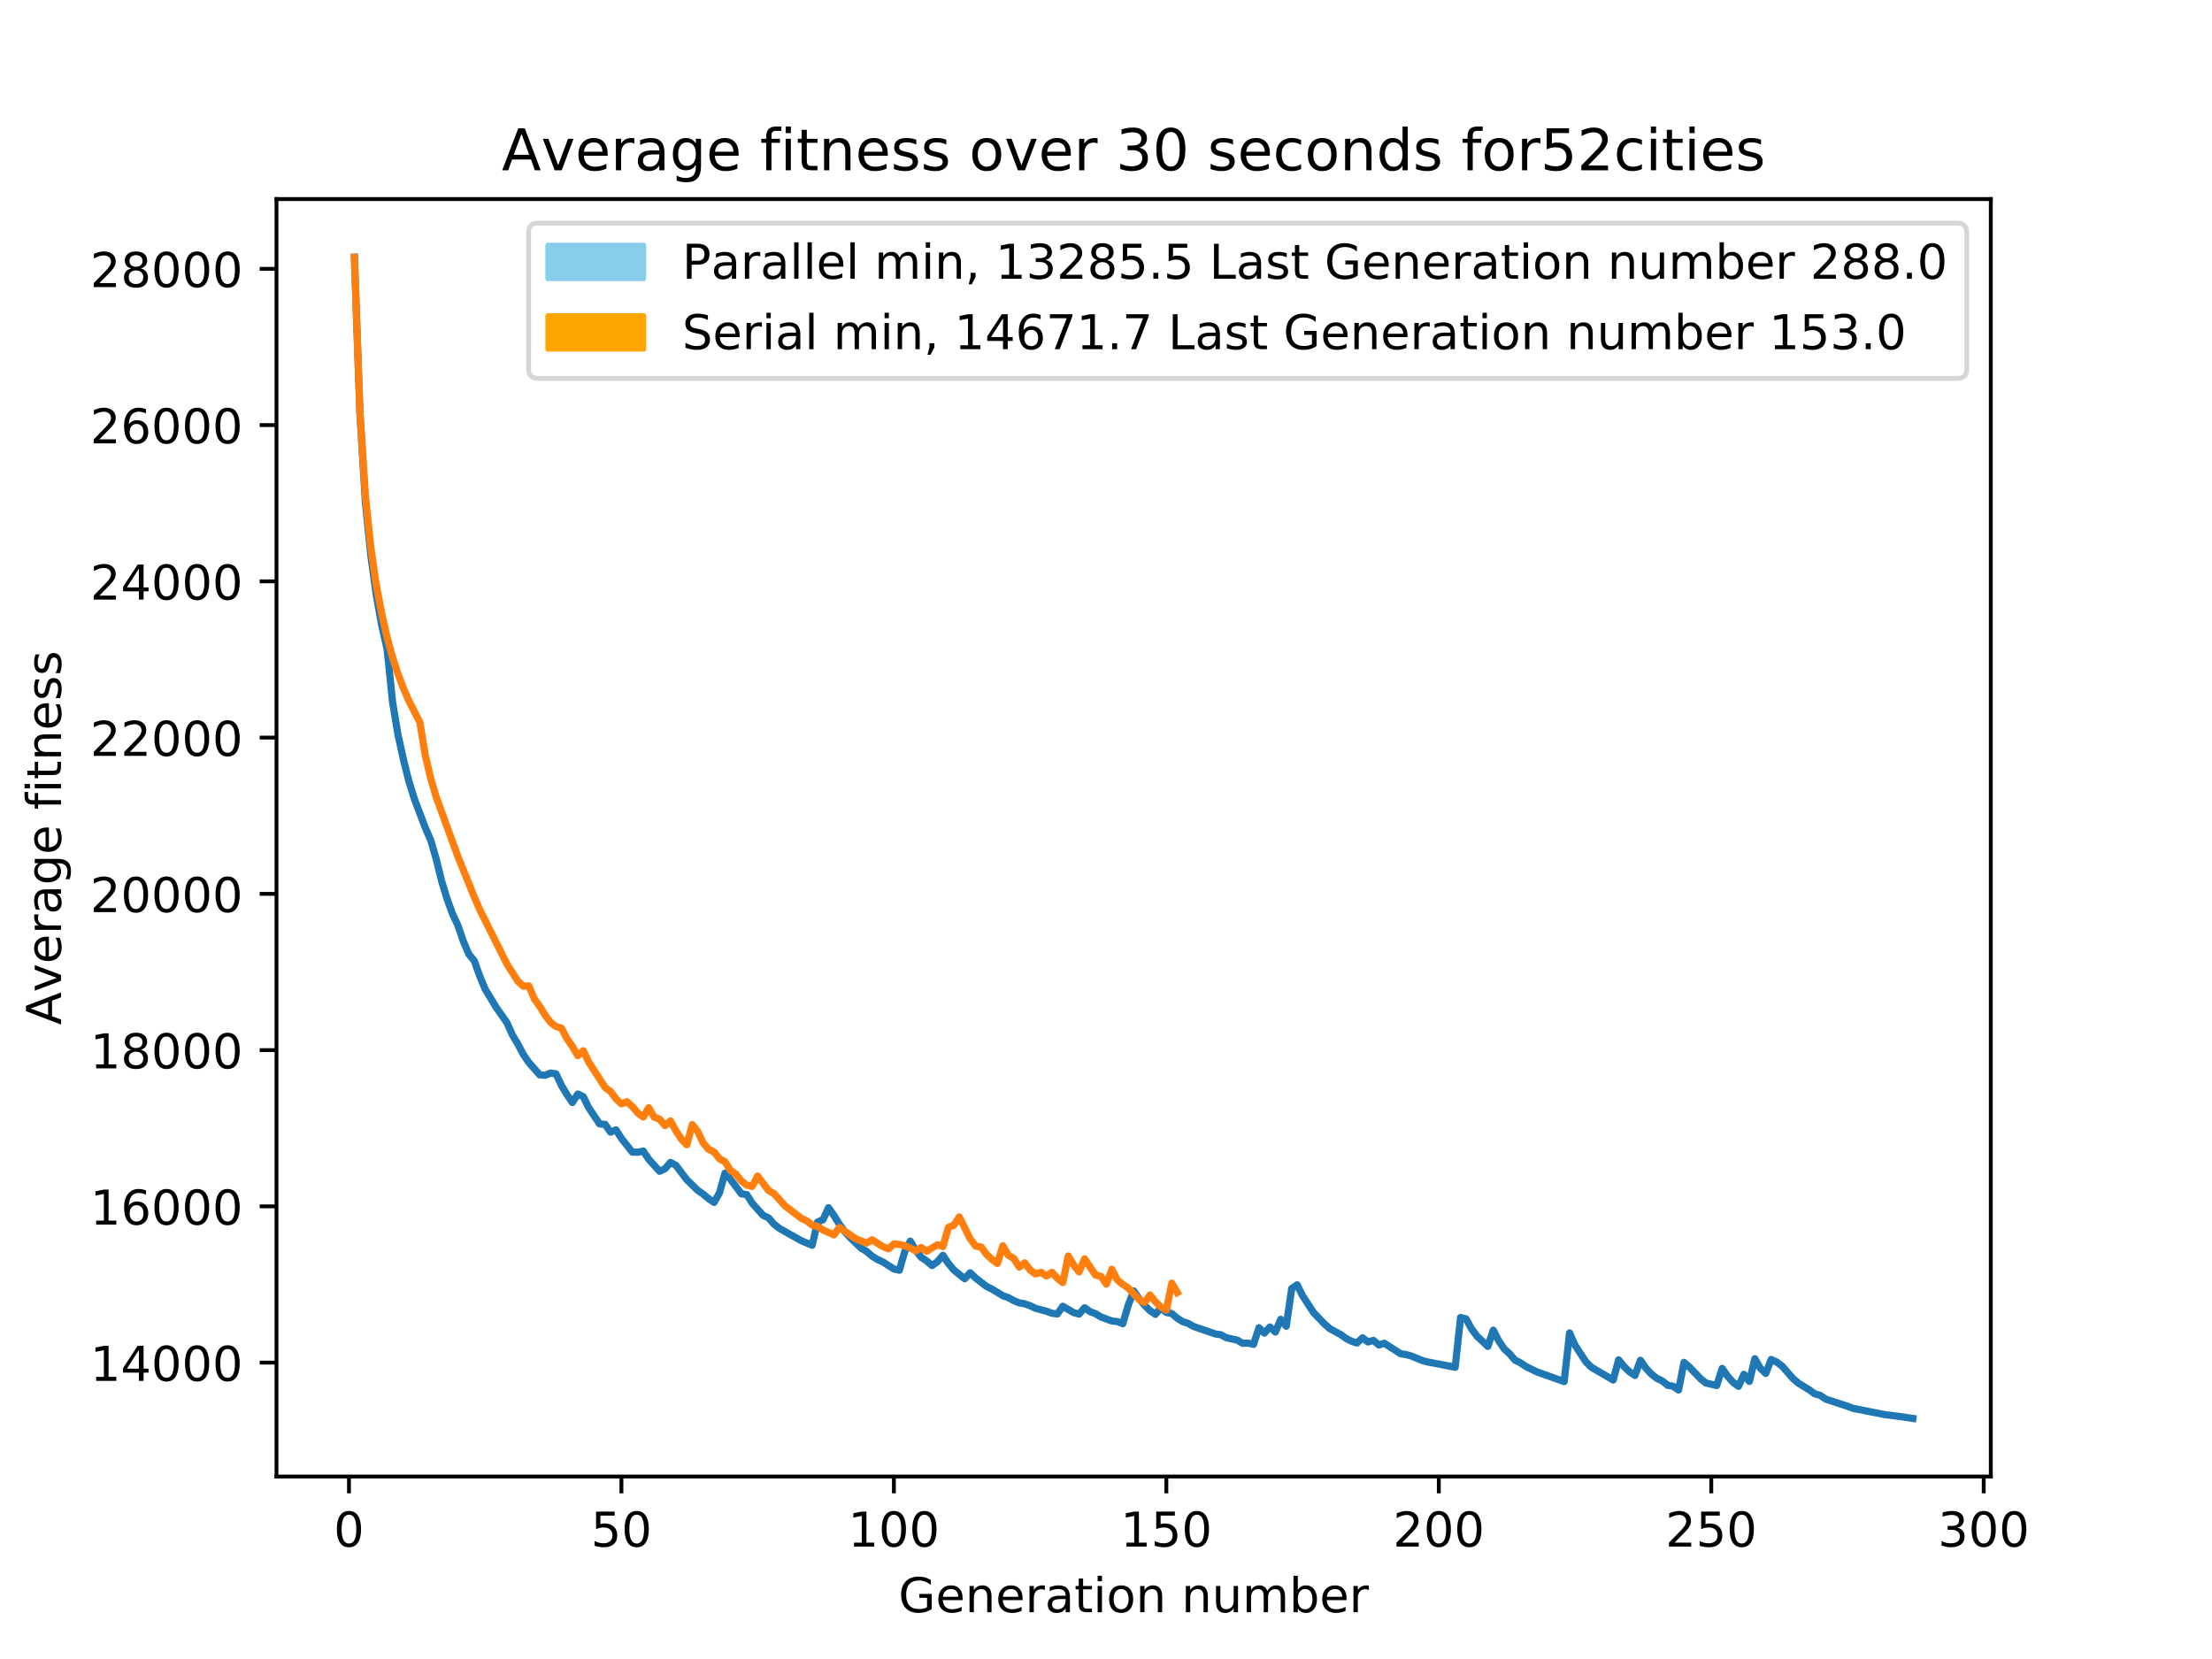 <?xml version="1.0" encoding="utf-8" standalone="no"?>
<!DOCTYPE svg PUBLIC "-//W3C//DTD SVG 1.1//EN"
  "http://www.w3.org/Graphics/SVG/1.1/DTD/svg11.dtd">
<!-- Created with matplotlib (http://matplotlib.org/) -->
<svg height="345.6pt" version="1.1" viewBox="0 0 460.8 345.6" width="460.8pt" xmlns="http://www.w3.org/2000/svg" xmlns:xlink="http://www.w3.org/1999/xlink">
 <defs>
  <style type="text/css">
*{stroke-linecap:butt;stroke-linejoin:round;}
  </style>
 </defs>
 <g id="figure_1">
  <g id="patch_1">
   <path d="M 0 345.6 
L 460.8 345.6 
L 460.8 0 
L 0 0 
z
" style="fill:#ffffff;"/>
  </g>
  <g id="axes_1">
   <g id="patch_2">
    <path d="M 57.6 307.584 
L 414.72 307.584 
L 414.72 41.472 
L 57.6 41.472 
z
" style="fill:#ffffff;"/>
   </g>
   <g id="matplotlib.axis_1">
    <g id="xtick_1">
     <g id="line2d_1">
      <defs>
       <path d="M 0 0 
L 0 3.5 
" id="m81c86bf68a" style="stroke:#000000;stroke-width:0.8;"/>
      </defs>
      <g>
       <use style="stroke:#000000;stroke-width:0.8;" x="72.698" xlink:href="#m81c86bf68a" y="307.584"/>
      </g>
     </g>
     <g id="text_1">
      <!-- 0 -->
      <defs>
       <path d="M 31.781 66.406 
Q 24.172 66.406 20.328 58.906 
Q 16.5 51.422 16.5 36.375 
Q 16.5 21.391 20.328 13.891 
Q 24.172 6.391 31.781 6.391 
Q 39.453 6.391 43.281 13.891 
Q 47.125 21.391 47.125 36.375 
Q 47.125 51.422 43.281 58.906 
Q 39.453 66.406 31.781 66.406 
z
M 31.781 74.219 
Q 44.047 74.219 50.516 64.516 
Q 56.984 54.828 56.984 36.375 
Q 56.984 17.969 50.516 8.266 
Q 44.047 -1.422 31.781 -1.422 
Q 19.531 -1.422 13.062 8.266 
Q 6.594 17.969 6.594 36.375 
Q 6.594 54.828 13.062 64.516 
Q 19.531 74.219 31.781 74.219 
z
" id="DejaVuSans-30"/>
      </defs>
      <g transform="translate(69.516 322.182)scale(0.1 -0.1)">
       <use xlink:href="#DejaVuSans-30"/>
      </g>
     </g>
    </g>
    <g id="xtick_2">
     <g id="line2d_2">
      <g>
       <use style="stroke:#000000;stroke-width:0.8;" x="129.455" xlink:href="#m81c86bf68a" y="307.584"/>
      </g>
     </g>
     <g id="text_2">
      <!-- 50 -->
      <defs>
       <path d="M 10.797 72.906 
L 49.516 72.906 
L 49.516 64.594 
L 19.828 64.594 
L 19.828 46.734 
Q 21.969 47.469 24.109 47.828 
Q 26.266 48.188 28.422 48.188 
Q 40.625 48.188 47.75 41.5 
Q 54.891 34.812 54.891 23.391 
Q 54.891 11.625 47.562 5.094 
Q 40.234 -1.422 26.906 -1.422 
Q 22.312 -1.422 17.547 -0.641 
Q 12.797 0.141 7.719 1.703 
L 7.719 11.625 
Q 12.109 9.234 16.797 8.062 
Q 21.484 6.891 26.703 6.891 
Q 35.156 6.891 40.078 11.328 
Q 45.016 15.766 45.016 23.391 
Q 45.016 31 40.078 35.438 
Q 35.156 39.891 26.703 39.891 
Q 22.75 39.891 18.812 39.016 
Q 14.891 38.141 10.797 36.281 
z
" id="DejaVuSans-35"/>
      </defs>
      <g transform="translate(123.093 322.182)scale(0.1 -0.1)">
       <use xlink:href="#DejaVuSans-35"/>
       <use x="63.623" xlink:href="#DejaVuSans-30"/>
      </g>
     </g>
    </g>
    <g id="xtick_3">
     <g id="line2d_3">
      <g>
       <use style="stroke:#000000;stroke-width:0.8;" x="186.213" xlink:href="#m81c86bf68a" y="307.584"/>
      </g>
     </g>
     <g id="text_3">
      <!-- 100 -->
      <defs>
       <path d="M 12.406 8.297 
L 28.516 8.297 
L 28.516 63.922 
L 10.984 60.406 
L 10.984 69.391 
L 28.422 72.906 
L 38.281 72.906 
L 38.281 8.297 
L 54.391 8.297 
L 54.391 0 
L 12.406 0 
z
" id="DejaVuSans-31"/>
      </defs>
      <g transform="translate(176.669 322.182)scale(0.1 -0.1)">
       <use xlink:href="#DejaVuSans-31"/>
       <use x="63.623" xlink:href="#DejaVuSans-30"/>
       <use x="127.246" xlink:href="#DejaVuSans-30"/>
      </g>
     </g>
    </g>
    <g id="xtick_4">
     <g id="line2d_4">
      <g>
       <use style="stroke:#000000;stroke-width:0.8;" x="242.971" xlink:href="#m81c86bf68a" y="307.584"/>
      </g>
     </g>
     <g id="text_4">
      <!-- 150 -->
      <g transform="translate(233.427 322.182)scale(0.1 -0.1)">
       <use xlink:href="#DejaVuSans-31"/>
       <use x="63.623" xlink:href="#DejaVuSans-35"/>
       <use x="127.246" xlink:href="#DejaVuSans-30"/>
      </g>
     </g>
    </g>
    <g id="xtick_5">
     <g id="line2d_5">
      <g>
       <use style="stroke:#000000;stroke-width:0.8;" x="299.729" xlink:href="#m81c86bf68a" y="307.584"/>
      </g>
     </g>
     <g id="text_5">
      <!-- 200 -->
      <defs>
       <path d="M 19.188 8.297 
L 53.609 8.297 
L 53.609 0 
L 7.328 0 
L 7.328 8.297 
Q 12.938 14.109 22.625 23.891 
Q 32.328 33.688 34.812 36.531 
Q 39.547 41.844 41.422 45.531 
Q 43.312 49.219 43.312 52.781 
Q 43.312 58.594 39.234 62.25 
Q 35.156 65.922 28.609 65.922 
Q 23.969 65.922 18.812 64.312 
Q 13.672 62.703 7.812 59.422 
L 7.812 69.391 
Q 13.766 71.781 18.938 73 
Q 24.125 74.219 28.422 74.219 
Q 39.75 74.219 46.484 68.547 
Q 53.219 62.891 53.219 53.422 
Q 53.219 48.922 51.531 44.891 
Q 49.859 40.875 45.406 35.406 
Q 44.188 33.984 37.641 27.219 
Q 31.109 20.453 19.188 8.297 
z
" id="DejaVuSans-32"/>
      </defs>
      <g transform="translate(290.185 322.182)scale(0.1 -0.1)">
       <use xlink:href="#DejaVuSans-32"/>
       <use x="63.623" xlink:href="#DejaVuSans-30"/>
       <use x="127.246" xlink:href="#DejaVuSans-30"/>
      </g>
     </g>
    </g>
    <g id="xtick_6">
     <g id="line2d_6">
      <g>
       <use style="stroke:#000000;stroke-width:0.8;" x="356.487" xlink:href="#m81c86bf68a" y="307.584"/>
      </g>
     </g>
     <g id="text_6">
      <!-- 250 -->
      <g transform="translate(346.943 322.182)scale(0.1 -0.1)">
       <use xlink:href="#DejaVuSans-32"/>
       <use x="63.623" xlink:href="#DejaVuSans-35"/>
       <use x="127.246" xlink:href="#DejaVuSans-30"/>
      </g>
     </g>
    </g>
    <g id="xtick_7">
     <g id="line2d_7">
      <g>
       <use style="stroke:#000000;stroke-width:0.8;" x="413.244" xlink:href="#m81c86bf68a" y="307.584"/>
      </g>
     </g>
     <g id="text_7">
      <!-- 300 -->
      <defs>
       <path d="M 40.578 39.312 
Q 47.656 37.797 51.625 33 
Q 55.609 28.219 55.609 21.188 
Q 55.609 10.406 48.188 4.484 
Q 40.766 -1.422 27.094 -1.422 
Q 22.516 -1.422 17.656 -0.516 
Q 12.797 0.391 7.625 2.203 
L 7.625 11.719 
Q 11.719 9.328 16.594 8.109 
Q 21.484 6.891 26.812 6.891 
Q 36.078 6.891 40.938 10.547 
Q 45.797 14.203 45.797 21.188 
Q 45.797 27.641 41.281 31.266 
Q 36.766 34.906 28.719 34.906 
L 20.219 34.906 
L 20.219 43.016 
L 29.109 43.016 
Q 36.375 43.016 40.234 45.922 
Q 44.094 48.828 44.094 54.297 
Q 44.094 59.906 40.109 62.906 
Q 36.141 65.922 28.719 65.922 
Q 24.656 65.922 20.016 65.031 
Q 15.375 64.156 9.812 62.312 
L 9.812 71.094 
Q 15.438 72.656 20.344 73.438 
Q 25.25 74.219 29.594 74.219 
Q 40.828 74.219 47.359 69.109 
Q 53.906 64.016 53.906 55.328 
Q 53.906 49.266 50.438 45.094 
Q 46.969 40.922 40.578 39.312 
z
" id="DejaVuSans-33"/>
      </defs>
      <g transform="translate(403.701 322.182)scale(0.1 -0.1)">
       <use xlink:href="#DejaVuSans-33"/>
       <use x="63.623" xlink:href="#DejaVuSans-30"/>
       <use x="127.246" xlink:href="#DejaVuSans-30"/>
      </g>
     </g>
    </g>
    <g id="text_8">
     <!-- Generation number -->
     <defs>
      <path d="M 59.516 10.406 
L 59.516 29.984 
L 43.406 29.984 
L 43.406 38.094 
L 69.281 38.094 
L 69.281 6.781 
Q 63.578 2.734 56.688 0.656 
Q 49.812 -1.422 42 -1.422 
Q 24.906 -1.422 15.25 8.562 
Q 5.609 18.562 5.609 36.375 
Q 5.609 54.25 15.25 64.234 
Q 24.906 74.219 42 74.219 
Q 49.125 74.219 55.547 72.453 
Q 61.969 70.703 67.391 67.281 
L 67.391 56.781 
Q 61.922 61.422 55.766 63.766 
Q 49.609 66.109 42.828 66.109 
Q 29.438 66.109 22.719 58.641 
Q 16.016 51.172 16.016 36.375 
Q 16.016 21.625 22.719 14.156 
Q 29.438 6.688 42.828 6.688 
Q 48.047 6.688 52.141 7.594 
Q 56.25 8.5 59.516 10.406 
z
" id="DejaVuSans-47"/>
      <path d="M 56.203 29.594 
L 56.203 25.203 
L 14.891 25.203 
Q 15.484 15.922 20.484 11.062 
Q 25.484 6.203 34.422 6.203 
Q 39.594 6.203 44.453 7.469 
Q 49.312 8.734 54.109 11.281 
L 54.109 2.781 
Q 49.266 0.734 44.188 -0.344 
Q 39.109 -1.422 33.891 -1.422 
Q 20.797 -1.422 13.156 6.188 
Q 5.516 13.812 5.516 26.812 
Q 5.516 40.234 12.766 48.109 
Q 20.016 56 32.328 56 
Q 43.359 56 49.781 48.891 
Q 56.203 41.797 56.203 29.594 
z
M 47.219 32.234 
Q 47.125 39.594 43.094 43.984 
Q 39.062 48.391 32.422 48.391 
Q 24.906 48.391 20.391 44.141 
Q 15.875 39.891 15.188 32.172 
z
" id="DejaVuSans-65"/>
      <path d="M 54.891 33.016 
L 54.891 0 
L 45.906 0 
L 45.906 32.719 
Q 45.906 40.484 42.875 44.328 
Q 39.844 48.188 33.797 48.188 
Q 26.516 48.188 22.312 43.547 
Q 18.109 38.922 18.109 30.906 
L 18.109 0 
L 9.078 0 
L 9.078 54.688 
L 18.109 54.688 
L 18.109 46.188 
Q 21.344 51.125 25.703 53.562 
Q 30.078 56 35.797 56 
Q 45.219 56 50.047 50.172 
Q 54.891 44.344 54.891 33.016 
z
" id="DejaVuSans-6e"/>
      <path d="M 41.109 46.297 
Q 39.594 47.172 37.812 47.578 
Q 36.031 48 33.891 48 
Q 26.266 48 22.188 43.047 
Q 18.109 38.094 18.109 28.812 
L 18.109 0 
L 9.078 0 
L 9.078 54.688 
L 18.109 54.688 
L 18.109 46.188 
Q 20.953 51.172 25.484 53.578 
Q 30.031 56 36.531 56 
Q 37.453 56 38.578 55.875 
Q 39.703 55.766 41.062 55.516 
z
" id="DejaVuSans-72"/>
      <path d="M 34.281 27.484 
Q 23.391 27.484 19.188 25 
Q 14.984 22.516 14.984 16.5 
Q 14.984 11.719 18.141 8.906 
Q 21.297 6.109 26.703 6.109 
Q 34.188 6.109 38.703 11.406 
Q 43.219 16.703 43.219 25.484 
L 43.219 27.484 
z
M 52.203 31.203 
L 52.203 0 
L 43.219 0 
L 43.219 8.297 
Q 40.141 3.328 35.547 0.953 
Q 30.953 -1.422 24.312 -1.422 
Q 15.922 -1.422 10.953 3.297 
Q 6 8.016 6 15.922 
Q 6 25.141 12.172 29.828 
Q 18.359 34.516 30.609 34.516 
L 43.219 34.516 
L 43.219 35.406 
Q 43.219 41.609 39.141 45 
Q 35.062 48.391 27.688 48.391 
Q 23 48.391 18.547 47.266 
Q 14.109 46.141 10.016 43.891 
L 10.016 52.203 
Q 14.938 54.109 19.578 55.047 
Q 24.219 56 28.609 56 
Q 40.484 56 46.344 49.844 
Q 52.203 43.703 52.203 31.203 
z
" id="DejaVuSans-61"/>
      <path d="M 18.312 70.219 
L 18.312 54.688 
L 36.812 54.688 
L 36.812 47.703 
L 18.312 47.703 
L 18.312 18.016 
Q 18.312 11.328 20.141 9.422 
Q 21.969 7.516 27.594 7.516 
L 36.812 7.516 
L 36.812 0 
L 27.594 0 
Q 17.188 0 13.234 3.875 
Q 9.281 7.766 9.281 18.016 
L 9.281 47.703 
L 2.688 47.703 
L 2.688 54.688 
L 9.281 54.688 
L 9.281 70.219 
z
" id="DejaVuSans-74"/>
      <path d="M 9.422 54.688 
L 18.406 54.688 
L 18.406 0 
L 9.422 0 
z
M 9.422 75.984 
L 18.406 75.984 
L 18.406 64.594 
L 9.422 64.594 
z
" id="DejaVuSans-69"/>
      <path d="M 30.609 48.391 
Q 23.391 48.391 19.188 42.75 
Q 14.984 37.109 14.984 27.297 
Q 14.984 17.484 19.156 11.844 
Q 23.344 6.203 30.609 6.203 
Q 37.797 6.203 41.984 11.859 
Q 46.188 17.531 46.188 27.297 
Q 46.188 37.016 41.984 42.703 
Q 37.797 48.391 30.609 48.391 
z
M 30.609 56 
Q 42.328 56 49.016 48.375 
Q 55.719 40.766 55.719 27.297 
Q 55.719 13.875 49.016 6.219 
Q 42.328 -1.422 30.609 -1.422 
Q 18.844 -1.422 12.172 6.219 
Q 5.516 13.875 5.516 27.297 
Q 5.516 40.766 12.172 48.375 
Q 18.844 56 30.609 56 
z
" id="DejaVuSans-6f"/>
      <path id="DejaVuSans-20"/>
      <path d="M 8.5 21.578 
L 8.5 54.688 
L 17.484 54.688 
L 17.484 21.922 
Q 17.484 14.156 20.5 10.266 
Q 23.531 6.391 29.594 6.391 
Q 36.859 6.391 41.078 11.031 
Q 45.312 15.672 45.312 23.688 
L 45.312 54.688 
L 54.297 54.688 
L 54.297 0 
L 45.312 0 
L 45.312 8.406 
Q 42.047 3.422 37.719 1 
Q 33.406 -1.422 27.688 -1.422 
Q 18.266 -1.422 13.375 4.438 
Q 8.5 10.297 8.5 21.578 
z
M 31.109 56 
z
" id="DejaVuSans-75"/>
      <path d="M 52 44.188 
Q 55.375 50.25 60.062 53.125 
Q 64.75 56 71.094 56 
Q 79.641 56 84.281 50.016 
Q 88.922 44.047 88.922 33.016 
L 88.922 0 
L 79.891 0 
L 79.891 32.719 
Q 79.891 40.578 77.094 44.375 
Q 74.312 48.188 68.609 48.188 
Q 61.625 48.188 57.562 43.547 
Q 53.516 38.922 53.516 30.906 
L 53.516 0 
L 44.484 0 
L 44.484 32.719 
Q 44.484 40.625 41.703 44.406 
Q 38.922 48.188 33.109 48.188 
Q 26.219 48.188 22.156 43.531 
Q 18.109 38.875 18.109 30.906 
L 18.109 0 
L 9.078 0 
L 9.078 54.688 
L 18.109 54.688 
L 18.109 46.188 
Q 21.188 51.219 25.484 53.609 
Q 29.781 56 35.688 56 
Q 41.656 56 45.828 52.969 
Q 50 49.953 52 44.188 
z
" id="DejaVuSans-6d"/>
      <path d="M 48.688 27.297 
Q 48.688 37.203 44.609 42.844 
Q 40.531 48.484 33.406 48.484 
Q 26.266 48.484 22.188 42.844 
Q 18.109 37.203 18.109 27.297 
Q 18.109 17.391 22.188 11.75 
Q 26.266 6.109 33.406 6.109 
Q 40.531 6.109 44.609 11.75 
Q 48.688 17.391 48.688 27.297 
z
M 18.109 46.391 
Q 20.953 51.266 25.266 53.625 
Q 29.594 56 35.594 56 
Q 45.562 56 51.781 48.094 
Q 58.016 40.188 58.016 27.297 
Q 58.016 14.406 51.781 6.484 
Q 45.562 -1.422 35.594 -1.422 
Q 29.594 -1.422 25.266 0.953 
Q 20.953 3.328 18.109 8.203 
L 18.109 0 
L 9.078 0 
L 9.078 75.984 
L 18.109 75.984 
z
" id="DejaVuSans-62"/>
     </defs>
     <g transform="translate(187.164 335.861)scale(0.1 -0.1)">
      <use xlink:href="#DejaVuSans-47"/>
      <use x="77.49" xlink:href="#DejaVuSans-65"/>
      <use x="139.014" xlink:href="#DejaVuSans-6e"/>
      <use x="202.393" xlink:href="#DejaVuSans-65"/>
      <use x="263.916" xlink:href="#DejaVuSans-72"/>
      <use x="305.029" xlink:href="#DejaVuSans-61"/>
      <use x="366.309" xlink:href="#DejaVuSans-74"/>
      <use x="405.518" xlink:href="#DejaVuSans-69"/>
      <use x="433.301" xlink:href="#DejaVuSans-6f"/>
      <use x="494.482" xlink:href="#DejaVuSans-6e"/>
      <use x="557.861" xlink:href="#DejaVuSans-20"/>
      <use x="589.648" xlink:href="#DejaVuSans-6e"/>
      <use x="653.027" xlink:href="#DejaVuSans-75"/>
      <use x="716.406" xlink:href="#DejaVuSans-6d"/>
      <use x="813.818" xlink:href="#DejaVuSans-62"/>
      <use x="877.295" xlink:href="#DejaVuSans-65"/>
      <use x="938.818" xlink:href="#DejaVuSans-72"/>
     </g>
    </g>
   </g>
   <g id="matplotlib.axis_2">
    <g id="ytick_1">
     <g id="line2d_8">
      <defs>
       <path d="M 0 0 
L -3.5 0 
" id="m13d7815c4e" style="stroke:#000000;stroke-width:0.8;"/>
      </defs>
      <g>
       <use style="stroke:#000000;stroke-width:0.8;" x="57.6" xlink:href="#m13d7815c4e" y="283.859"/>
      </g>
     </g>
     <g id="text_9">
      <!-- 14000 -->
      <defs>
       <path d="M 37.797 64.312 
L 12.891 25.391 
L 37.797 25.391 
z
M 35.203 72.906 
L 47.609 72.906 
L 47.609 25.391 
L 58.016 25.391 
L 58.016 17.188 
L 47.609 17.188 
L 47.609 0 
L 37.797 0 
L 37.797 17.188 
L 4.891 17.188 
L 4.891 26.703 
z
" id="DejaVuSans-34"/>
      </defs>
      <g transform="translate(18.788 287.658)scale(0.1 -0.1)">
       <use xlink:href="#DejaVuSans-31"/>
       <use x="63.623" xlink:href="#DejaVuSans-34"/>
       <use x="127.246" xlink:href="#DejaVuSans-30"/>
       <use x="190.869" xlink:href="#DejaVuSans-30"/>
       <use x="254.492" xlink:href="#DejaVuSans-30"/>
      </g>
     </g>
    </g>
    <g id="ytick_2">
     <g id="line2d_9">
      <g>
       <use style="stroke:#000000;stroke-width:0.8;" x="57.6" xlink:href="#m13d7815c4e" y="251.308"/>
      </g>
     </g>
     <g id="text_10">
      <!-- 16000 -->
      <defs>
       <path d="M 33.016 40.375 
Q 26.375 40.375 22.484 35.828 
Q 18.609 31.297 18.609 23.391 
Q 18.609 15.531 22.484 10.953 
Q 26.375 6.391 33.016 6.391 
Q 39.656 6.391 43.531 10.953 
Q 47.406 15.531 47.406 23.391 
Q 47.406 31.297 43.531 35.828 
Q 39.656 40.375 33.016 40.375 
z
M 52.594 71.297 
L 52.594 62.312 
Q 48.875 64.062 45.094 64.984 
Q 41.312 65.922 37.594 65.922 
Q 27.828 65.922 22.672 59.328 
Q 17.531 52.734 16.797 39.406 
Q 19.672 43.656 24.016 45.922 
Q 28.375 48.188 33.594 48.188 
Q 44.578 48.188 50.953 41.516 
Q 57.328 34.859 57.328 23.391 
Q 57.328 12.156 50.688 5.359 
Q 44.047 -1.422 33.016 -1.422 
Q 20.359 -1.422 13.672 8.266 
Q 6.984 17.969 6.984 36.375 
Q 6.984 53.656 15.188 63.938 
Q 23.391 74.219 37.203 74.219 
Q 40.922 74.219 44.703 73.484 
Q 48.484 72.75 52.594 71.297 
z
" id="DejaVuSans-36"/>
      </defs>
      <g transform="translate(18.788 255.107)scale(0.1 -0.1)">
       <use xlink:href="#DejaVuSans-31"/>
       <use x="63.623" xlink:href="#DejaVuSans-36"/>
       <use x="127.246" xlink:href="#DejaVuSans-30"/>
       <use x="190.869" xlink:href="#DejaVuSans-30"/>
       <use x="254.492" xlink:href="#DejaVuSans-30"/>
      </g>
     </g>
    </g>
    <g id="ytick_3">
     <g id="line2d_10">
      <g>
       <use style="stroke:#000000;stroke-width:0.8;" x="57.6" xlink:href="#m13d7815c4e" y="218.757"/>
      </g>
     </g>
     <g id="text_11">
      <!-- 18000 -->
      <defs>
       <path d="M 31.781 34.625 
Q 24.75 34.625 20.719 30.859 
Q 16.703 27.094 16.703 20.516 
Q 16.703 13.922 20.719 10.156 
Q 24.75 6.391 31.781 6.391 
Q 38.812 6.391 42.859 10.172 
Q 46.922 13.969 46.922 20.516 
Q 46.922 27.094 42.891 30.859 
Q 38.875 34.625 31.781 34.625 
z
M 21.922 38.812 
Q 15.578 40.375 12.031 44.719 
Q 8.5 49.078 8.5 55.328 
Q 8.5 64.062 14.719 69.141 
Q 20.953 74.219 31.781 74.219 
Q 42.672 74.219 48.875 69.141 
Q 55.078 64.062 55.078 55.328 
Q 55.078 49.078 51.531 44.719 
Q 48 40.375 41.703 38.812 
Q 48.828 37.156 52.797 32.312 
Q 56.781 27.484 56.781 20.516 
Q 56.781 9.906 50.312 4.234 
Q 43.844 -1.422 31.781 -1.422 
Q 19.734 -1.422 13.25 4.234 
Q 6.781 9.906 6.781 20.516 
Q 6.781 27.484 10.781 32.312 
Q 14.797 37.156 21.922 38.812 
z
M 18.312 54.391 
Q 18.312 48.734 21.844 45.562 
Q 25.391 42.391 31.781 42.391 
Q 38.141 42.391 41.719 45.562 
Q 45.312 48.734 45.312 54.391 
Q 45.312 60.062 41.719 63.234 
Q 38.141 66.406 31.781 66.406 
Q 25.391 66.406 21.844 63.234 
Q 18.312 60.062 18.312 54.391 
z
" id="DejaVuSans-38"/>
      </defs>
      <g transform="translate(18.788 222.557)scale(0.1 -0.1)">
       <use xlink:href="#DejaVuSans-31"/>
       <use x="63.623" xlink:href="#DejaVuSans-38"/>
       <use x="127.246" xlink:href="#DejaVuSans-30"/>
       <use x="190.869" xlink:href="#DejaVuSans-30"/>
       <use x="254.492" xlink:href="#DejaVuSans-30"/>
      </g>
     </g>
    </g>
    <g id="ytick_4">
     <g id="line2d_11">
      <g>
       <use style="stroke:#000000;stroke-width:0.8;" x="57.6" xlink:href="#m13d7815c4e" y="186.206"/>
      </g>
     </g>
     <g id="text_12">
      <!-- 20000 -->
      <g transform="translate(18.788 190.006)scale(0.1 -0.1)">
       <use xlink:href="#DejaVuSans-32"/>
       <use x="63.623" xlink:href="#DejaVuSans-30"/>
       <use x="127.246" xlink:href="#DejaVuSans-30"/>
       <use x="190.869" xlink:href="#DejaVuSans-30"/>
       <use x="254.492" xlink:href="#DejaVuSans-30"/>
      </g>
     </g>
    </g>
    <g id="ytick_5">
     <g id="line2d_12">
      <g>
       <use style="stroke:#000000;stroke-width:0.8;" x="57.6" xlink:href="#m13d7815c4e" y="153.656"/>
      </g>
     </g>
     <g id="text_13">
      <!-- 22000 -->
      <g transform="translate(18.788 157.455)scale(0.1 -0.1)">
       <use xlink:href="#DejaVuSans-32"/>
       <use x="63.623" xlink:href="#DejaVuSans-32"/>
       <use x="127.246" xlink:href="#DejaVuSans-30"/>
       <use x="190.869" xlink:href="#DejaVuSans-30"/>
       <use x="254.492" xlink:href="#DejaVuSans-30"/>
      </g>
     </g>
    </g>
    <g id="ytick_6">
     <g id="line2d_13">
      <g>
       <use style="stroke:#000000;stroke-width:0.8;" x="57.6" xlink:href="#m13d7815c4e" y="121.105"/>
      </g>
     </g>
     <g id="text_14">
      <!-- 24000 -->
      <g transform="translate(18.788 124.904)scale(0.1 -0.1)">
       <use xlink:href="#DejaVuSans-32"/>
       <use x="63.623" xlink:href="#DejaVuSans-34"/>
       <use x="127.246" xlink:href="#DejaVuSans-30"/>
       <use x="190.869" xlink:href="#DejaVuSans-30"/>
       <use x="254.492" xlink:href="#DejaVuSans-30"/>
      </g>
     </g>
    </g>
    <g id="ytick_7">
     <g id="line2d_14">
      <g>
       <use style="stroke:#000000;stroke-width:0.8;" x="57.6" xlink:href="#m13d7815c4e" y="88.554"/>
      </g>
     </g>
     <g id="text_15">
      <!-- 26000 -->
      <g transform="translate(18.788 92.353)scale(0.1 -0.1)">
       <use xlink:href="#DejaVuSans-32"/>
       <use x="63.623" xlink:href="#DejaVuSans-36"/>
       <use x="127.246" xlink:href="#DejaVuSans-30"/>
       <use x="190.869" xlink:href="#DejaVuSans-30"/>
       <use x="254.492" xlink:href="#DejaVuSans-30"/>
      </g>
     </g>
    </g>
    <g id="ytick_8">
     <g id="line2d_15">
      <g>
       <use style="stroke:#000000;stroke-width:0.8;" x="57.6" xlink:href="#m13d7815c4e" y="56.003"/>
      </g>
     </g>
     <g id="text_16">
      <!-- 28000 -->
      <g transform="translate(18.788 59.802)scale(0.1 -0.1)">
       <use xlink:href="#DejaVuSans-32"/>
       <use x="63.623" xlink:href="#DejaVuSans-38"/>
       <use x="127.246" xlink:href="#DejaVuSans-30"/>
       <use x="190.869" xlink:href="#DejaVuSans-30"/>
       <use x="254.492" xlink:href="#DejaVuSans-30"/>
      </g>
     </g>
    </g>
    <g id="text_17">
     <!-- Average fitness -->
     <defs>
      <path d="M 34.188 63.188 
L 20.797 26.906 
L 47.609 26.906 
z
M 28.609 72.906 
L 39.797 72.906 
L 67.578 0 
L 57.328 0 
L 50.688 18.703 
L 17.828 18.703 
L 11.188 0 
L 0.781 0 
z
" id="DejaVuSans-41"/>
      <path d="M 2.984 54.688 
L 12.5 54.688 
L 29.594 8.797 
L 46.688 54.688 
L 56.203 54.688 
L 35.688 0 
L 23.484 0 
z
" id="DejaVuSans-76"/>
      <path d="M 45.406 27.984 
Q 45.406 37.75 41.375 43.109 
Q 37.359 48.484 30.078 48.484 
Q 22.859 48.484 18.828 43.109 
Q 14.797 37.75 14.797 27.984 
Q 14.797 18.266 18.828 12.891 
Q 22.859 7.516 30.078 7.516 
Q 37.359 7.516 41.375 12.891 
Q 45.406 18.266 45.406 27.984 
z
M 54.391 6.781 
Q 54.391 -7.172 48.188 -13.984 
Q 42 -20.797 29.203 -20.797 
Q 24.469 -20.797 20.266 -20.094 
Q 16.062 -19.391 12.109 -17.922 
L 12.109 -9.188 
Q 16.062 -11.328 19.922 -12.344 
Q 23.781 -13.375 27.781 -13.375 
Q 36.625 -13.375 41.016 -8.766 
Q 45.406 -4.156 45.406 5.172 
L 45.406 9.625 
Q 42.625 4.781 38.281 2.391 
Q 33.938 0 27.875 0 
Q 17.828 0 11.672 7.656 
Q 5.516 15.328 5.516 27.984 
Q 5.516 40.672 11.672 48.328 
Q 17.828 56 27.875 56 
Q 33.938 56 38.281 53.609 
Q 42.625 51.219 45.406 46.391 
L 45.406 54.688 
L 54.391 54.688 
z
" id="DejaVuSans-67"/>
      <path d="M 37.109 75.984 
L 37.109 68.5 
L 28.516 68.5 
Q 23.688 68.5 21.797 66.547 
Q 19.922 64.594 19.922 59.516 
L 19.922 54.688 
L 34.719 54.688 
L 34.719 47.703 
L 19.922 47.703 
L 19.922 0 
L 10.891 0 
L 10.891 47.703 
L 2.297 47.703 
L 2.297 54.688 
L 10.891 54.688 
L 10.891 58.5 
Q 10.891 67.625 15.141 71.797 
Q 19.391 75.984 28.609 75.984 
z
" id="DejaVuSans-66"/>
      <path d="M 44.281 53.078 
L 44.281 44.578 
Q 40.484 46.531 36.375 47.5 
Q 32.281 48.484 27.875 48.484 
Q 21.188 48.484 17.844 46.438 
Q 14.5 44.391 14.5 40.281 
Q 14.5 37.156 16.891 35.375 
Q 19.281 33.594 26.516 31.984 
L 29.594 31.297 
Q 39.156 29.25 43.188 25.516 
Q 47.219 21.781 47.219 15.094 
Q 47.219 7.469 41.188 3.016 
Q 35.156 -1.422 24.609 -1.422 
Q 20.219 -1.422 15.453 -0.562 
Q 10.688 0.297 5.422 2 
L 5.422 11.281 
Q 10.406 8.688 15.234 7.391 
Q 20.062 6.109 24.812 6.109 
Q 31.156 6.109 34.562 8.281 
Q 37.984 10.453 37.984 14.406 
Q 37.984 18.062 35.516 20.016 
Q 33.062 21.969 24.703 23.781 
L 21.578 24.516 
Q 13.234 26.266 9.516 29.906 
Q 5.812 33.547 5.812 39.891 
Q 5.812 47.609 11.281 51.797 
Q 16.75 56 26.812 56 
Q 31.781 56 36.172 55.266 
Q 40.578 54.547 44.281 53.078 
z
" id="DejaVuSans-73"/>
     </defs>
     <g transform="translate(12.708 213.504)rotate(-90)scale(0.1 -0.1)">
      <use xlink:href="#DejaVuSans-41"/>
      <use x="68.33" xlink:href="#DejaVuSans-76"/>
      <use x="127.51" xlink:href="#DejaVuSans-65"/>
      <use x="189.033" xlink:href="#DejaVuSans-72"/>
      <use x="230.146" xlink:href="#DejaVuSans-61"/>
      <use x="291.426" xlink:href="#DejaVuSans-67"/>
      <use x="354.902" xlink:href="#DejaVuSans-65"/>
      <use x="416.426" xlink:href="#DejaVuSans-20"/>
      <use x="448.213" xlink:href="#DejaVuSans-66"/>
      <use x="483.418" xlink:href="#DejaVuSans-69"/>
      <use x="511.201" xlink:href="#DejaVuSans-74"/>
      <use x="550.41" xlink:href="#DejaVuSans-6e"/>
      <use x="613.789" xlink:href="#DejaVuSans-65"/>
      <use x="675.312" xlink:href="#DejaVuSans-73"/>
      <use x="727.412" xlink:href="#DejaVuSans-73"/>
     </g>
    </g>
   </g>
   <g id="line2d_16">
    <path clip-path="url(#p79eeb18023)" d="M 73.833 53.568 
L 74.968 85.771 
L 76.103 104.46 
L 77.238 115.621 
L 78.373 123.863 
L 79.509 130.234 
L 80.644 135.238 
L 81.779 146.262 
L 82.914 153.089 
L 84.049 158.244 
L 85.184 162.775 
L 86.319 166.432 
L 88.59 172.42 
L 89.725 175.028 
L 90.86 178.904 
L 91.995 183.529 
L 93.13 187.248 
L 94.266 190.37 
L 95.401 192.811 
L 96.536 196.125 
L 97.671 198.786 
L 98.806 200.161 
L 99.941 203.336 
L 101.076 206.069 
L 103.347 209.825 
L 105.617 213.067 
L 106.752 215.613 
L 107.887 217.506 
L 109.023 219.675 
L 110.158 221.332 
L 112.428 223.902 
L 113.563 224.006 
L 114.698 223.534 
L 115.833 223.712 
L 116.969 226.125 
L 118.104 228.012 
L 119.239 229.678 
L 120.374 227.901 
L 121.509 228.449 
L 122.644 230.777 
L 124.915 234.138 
L 126.05 234.232 
L 127.185 235.842 
L 128.32 235.368 
L 129.455 237.155 
L 131.726 240.01 
L 132.861 240.029 
L 133.996 239.78 
L 135.131 241.481 
L 137.401 244.001 
L 138.537 243.47 
L 139.672 242.155 
L 140.807 242.757 
L 143.077 245.763 
L 145.348 247.973 
L 146.483 248.76 
L 147.618 249.71 
L 148.753 250.48 
L 149.888 248.481 
L 151.023 244.391 
L 152.158 245.653 
L 154.429 248.693 
L 155.564 248.86 
L 156.699 250.652 
L 158.969 253.185 
L 160.105 253.699 
L 161.24 255.006 
L 162.375 255.903 
L 166.915 258.461 
L 169.186 259.422 
L 170.321 254.572 
L 171.456 254.085 
L 172.591 251.59 
L 173.726 253.206 
L 174.862 255.037 
L 175.997 256.601 
L 177.132 257.823 
L 179.402 260.027 
L 180.537 260.694 
L 181.673 261.684 
L 182.808 262.38 
L 183.943 262.903 
L 186.213 264.36 
L 187.348 264.61 
L 188.483 260.711 
L 189.619 258.546 
L 190.754 260.424 
L 191.889 261.918 
L 193.024 262.667 
L 194.159 263.639 
L 195.294 262.825 
L 196.43 261.5 
L 197.565 263.191 
L 198.7 264.56 
L 200.97 266.389 
L 202.105 265.138 
L 203.24 266.234 
L 205.511 267.987 
L 206.646 268.537 
L 208.916 269.924 
L 210.051 270.316 
L 211.187 270.94 
L 212.322 271.415 
L 213.457 271.602 
L 214.592 272.006 
L 215.727 272.543 
L 217.998 273.158 
L 219.133 273.58 
L 220.268 273.721 
L 221.403 272.118 
L 223.673 273.448 
L 224.808 273.751 
L 225.944 272.426 
L 227.079 273.236 
L 228.214 273.669 
L 229.349 274.348 
L 231.619 275.186 
L 232.755 275.303 
L 233.89 275.761 
L 235.025 271.933 
L 236.16 268.928 
L 237.295 270.53 
L 238.43 271.9 
L 239.565 273.034 
L 240.701 273.791 
L 241.836 272.434 
L 242.971 273.405 
L 244.106 273.641 
L 245.241 274.597 
L 246.376 275.318 
L 247.512 275.686 
L 248.647 276.327 
L 253.187 277.888 
L 254.322 278.046 
L 255.458 278.669 
L 257.728 279.164 
L 258.863 279.839 
L 259.998 279.795 
L 261.133 280.051 
L 262.269 276.587 
L 263.404 277.705 
L 264.539 276.436 
L 265.674 277.482 
L 266.809 274.833 
L 267.944 276.281 
L 269.08 268.428 
L 270.215 267.65 
L 271.35 269.921 
L 273.62 273.417 
L 275.89 275.78 
L 277.026 276.788 
L 279.296 278.011 
L 280.431 278.837 
L 281.566 279.416 
L 282.701 279.771 
L 283.837 278.693 
L 284.972 279.554 
L 286.107 279.227 
L 287.242 280.184 
L 288.377 279.823 
L 291.783 282.015 
L 292.918 282.181 
L 294.053 282.497 
L 296.323 283.438 
L 297.458 283.742 
L 299.729 284.155 
L 303.134 284.834 
L 304.269 274.45 
L 305.405 274.751 
L 306.54 276.814 
L 307.675 278.339 
L 309.945 280.48 
L 311.08 277.098 
L 312.215 279.313 
L 313.351 281 
L 314.486 282.03 
L 315.621 283.363 
L 316.756 283.91 
L 317.891 284.676 
L 320.162 285.788 
L 325.837 287.806 
L 326.972 277.675 
L 328.108 280.231 
L 330.378 283.709 
L 331.513 284.826 
L 336.054 287.477 
L 337.189 283.28 
L 338.324 284.696 
L 339.459 285.768 
L 340.594 286.528 
L 341.729 283.361 
L 342.865 285.011 
L 344 286.239 
L 345.135 287.119 
L 346.27 287.668 
L 347.405 288.571 
L 348.54 288.781 
L 349.676 289.565 
L 350.811 283.804 
L 351.946 284.803 
L 354.216 287.171 
L 355.351 288.101 
L 357.622 288.63 
L 358.757 285.072 
L 359.892 286.683 
L 361.027 287.961 
L 362.162 288.799 
L 363.297 286.296 
L 364.433 287.767 
L 365.568 283.05 
L 366.703 285.016 
L 367.838 286.104 
L 368.973 283.197 
L 370.108 283.74 
L 371.244 284.58 
L 373.514 287.174 
L 374.649 288.146 
L 376.919 289.539 
L 378.054 290.366 
L 379.19 290.677 
L 380.325 291.463 
L 384.865 292.951 
L 386.001 293.385 
L 392.811 294.72 
L 395.082 294.992 
L 398.487 295.488 
L 398.487 295.488 
" style="fill:none;stroke:#1f77b4;stroke-linecap:square;stroke-width:1.5;"/>
   </g>
   <g id="line2d_17">
    <path clip-path="url(#p79eeb18023)" d="M 73.833 53.627 
L 74.968 85.782 
L 76.103 103.101 
L 77.238 113.978 
L 78.373 121.837 
L 79.509 127.766 
L 80.644 132.838 
L 81.779 136.95 
L 82.914 140.409 
L 84.049 143.41 
L 85.184 146.027 
L 87.455 150.426 
L 88.59 157.337 
L 89.725 162.145 
L 90.86 166.015 
L 95.401 178.461 
L 98.806 186.874 
L 99.941 189.501 
L 105.617 200.851 
L 107.887 204.414 
L 109.023 205.446 
L 110.158 205.381 
L 111.293 208.038 
L 112.428 209.637 
L 113.563 211.489 
L 114.698 212.968 
L 115.833 213.858 
L 116.969 214.192 
L 118.104 216.371 
L 119.239 218.001 
L 120.374 219.91 
L 121.509 218.889 
L 122.644 221.257 
L 126.05 226.532 
L 127.185 227.39 
L 128.32 228.897 
L 129.455 229.95 
L 130.591 229.515 
L 131.726 230.507 
L 132.861 231.838 
L 133.996 232.696 
L 135.131 230.757 
L 136.266 232.715 
L 137.401 233.137 
L 138.537 234.479 
L 139.672 233.511 
L 140.807 235.57 
L 141.942 237.307 
L 143.077 238.47 
L 144.212 234.279 
L 145.348 235.712 
L 146.483 238.091 
L 147.618 239.417 
L 148.753 239.985 
L 149.888 241.405 
L 151.023 242.013 
L 152.158 243.81 
L 153.294 244.587 
L 154.429 245.996 
L 155.564 246.883 
L 156.699 247.147 
L 157.834 245.008 
L 160.105 247.999 
L 161.24 248.641 
L 163.51 251.18 
L 165.78 252.916 
L 166.915 253.795 
L 168.051 254.336 
L 169.186 255.196 
L 170.321 255.502 
L 171.456 256.23 
L 173.726 257.244 
L 174.862 255.696 
L 178.267 258.071 
L 180.537 258.951 
L 181.673 258.273 
L 183.943 259.702 
L 185.078 260.165 
L 186.213 259.135 
L 187.348 259.238 
L 188.483 259.485 
L 189.619 259.972 
L 190.754 260.585 
L 191.889 259.871 
L 193.024 260.65 
L 195.294 259.306 
L 196.43 259.68 
L 197.565 255.708 
L 198.7 255.229 
L 199.835 253.51 
L 202.105 258.066 
L 203.24 259.586 
L 204.376 259.768 
L 205.511 261.303 
L 206.646 262.358 
L 207.781 263.196 
L 208.916 259.519 
L 210.051 261.492 
L 211.187 262.149 
L 212.322 263.959 
L 213.457 263.077 
L 214.592 264.566 
L 215.727 265.382 
L 216.862 265.05 
L 217.998 265.811 
L 219.133 265.043 
L 220.268 266.303 
L 221.403 267.182 
L 222.538 261.643 
L 223.673 263.539 
L 224.808 264.962 
L 225.944 262.247 
L 228.214 265.613 
L 229.349 265.885 
L 230.484 267.501 
L 231.619 264.417 
L 232.755 266.64 
L 233.89 267.55 
L 235.025 268.311 
L 237.295 270.696 
L 238.43 271.353 
L 239.565 269.768 
L 240.701 271.197 
L 241.836 272.26 
L 242.971 272.927 
L 244.106 267.305 
L 245.241 269.257 
L 245.241 269.257 
" style="fill:none;stroke:#ff7f0e;stroke-linecap:square;stroke-width:1.5;"/>
   </g>
   <g id="patch_3">
    <path d="M 57.6 307.584 
L 57.6 41.472 
" style="fill:none;stroke:#000000;stroke-linecap:square;stroke-linejoin:miter;stroke-width:0.8;"/>
   </g>
   <g id="patch_4">
    <path d="M 414.72 307.584 
L 414.72 41.472 
" style="fill:none;stroke:#000000;stroke-linecap:square;stroke-linejoin:miter;stroke-width:0.8;"/>
   </g>
   <g id="patch_5">
    <path d="M 57.6 307.584 
L 414.72 307.584 
" style="fill:none;stroke:#000000;stroke-linecap:square;stroke-linejoin:miter;stroke-width:0.8;"/>
   </g>
   <g id="patch_6">
    <path d="M 57.6 41.472 
L 414.72 41.472 
" style="fill:none;stroke:#000000;stroke-linecap:square;stroke-linejoin:miter;stroke-width:0.8;"/>
   </g>
   <g id="text_18">
    <!-- Average fitness over 30 seconds for52cities -->
    <defs>
     <path d="M 48.781 52.594 
L 48.781 44.188 
Q 44.969 46.297 41.141 47.344 
Q 37.312 48.391 33.406 48.391 
Q 24.656 48.391 19.812 42.844 
Q 14.984 37.312 14.984 27.297 
Q 14.984 17.281 19.812 11.734 
Q 24.656 6.203 33.406 6.203 
Q 37.312 6.203 41.141 7.25 
Q 44.969 8.297 48.781 10.406 
L 48.781 2.094 
Q 45.016 0.344 40.984 -0.531 
Q 36.969 -1.422 32.422 -1.422 
Q 20.062 -1.422 12.781 6.344 
Q 5.516 14.109 5.516 27.297 
Q 5.516 40.672 12.859 48.328 
Q 20.219 56 33.016 56 
Q 37.156 56 41.109 55.141 
Q 45.062 54.297 48.781 52.594 
z
" id="DejaVuSans-63"/>
     <path d="M 45.406 46.391 
L 45.406 75.984 
L 54.391 75.984 
L 54.391 0 
L 45.406 0 
L 45.406 8.203 
Q 42.578 3.328 38.25 0.953 
Q 33.938 -1.422 27.875 -1.422 
Q 17.969 -1.422 11.734 6.484 
Q 5.516 14.406 5.516 27.297 
Q 5.516 40.188 11.734 48.094 
Q 17.969 56 27.875 56 
Q 33.938 56 38.25 53.625 
Q 42.578 51.266 45.406 46.391 
z
M 14.797 27.297 
Q 14.797 17.391 18.875 11.75 
Q 22.953 6.109 30.078 6.109 
Q 37.203 6.109 41.297 11.75 
Q 45.406 17.391 45.406 27.297 
Q 45.406 37.203 41.297 42.844 
Q 37.203 48.484 30.078 48.484 
Q 22.953 48.484 18.875 42.844 
Q 14.797 37.203 14.797 27.297 
z
" id="DejaVuSans-64"/>
    </defs>
    <g transform="translate(104.533 35.472)scale(0.12 -0.12)">
     <use xlink:href="#DejaVuSans-41"/>
     <use x="68.33" xlink:href="#DejaVuSans-76"/>
     <use x="127.51" xlink:href="#DejaVuSans-65"/>
     <use x="189.033" xlink:href="#DejaVuSans-72"/>
     <use x="230.146" xlink:href="#DejaVuSans-61"/>
     <use x="291.426" xlink:href="#DejaVuSans-67"/>
     <use x="354.902" xlink:href="#DejaVuSans-65"/>
     <use x="416.426" xlink:href="#DejaVuSans-20"/>
     <use x="448.213" xlink:href="#DejaVuSans-66"/>
     <use x="483.418" xlink:href="#DejaVuSans-69"/>
     <use x="511.201" xlink:href="#DejaVuSans-74"/>
     <use x="550.41" xlink:href="#DejaVuSans-6e"/>
     <use x="613.789" xlink:href="#DejaVuSans-65"/>
     <use x="675.312" xlink:href="#DejaVuSans-73"/>
     <use x="727.412" xlink:href="#DejaVuSans-73"/>
     <use x="779.512" xlink:href="#DejaVuSans-20"/>
     <use x="811.299" xlink:href="#DejaVuSans-6f"/>
     <use x="872.48" xlink:href="#DejaVuSans-76"/>
     <use x="931.66" xlink:href="#DejaVuSans-65"/>
     <use x="993.184" xlink:href="#DejaVuSans-72"/>
     <use x="1034.297" xlink:href="#DejaVuSans-20"/>
     <use x="1066.084" xlink:href="#DejaVuSans-33"/>
     <use x="1129.707" xlink:href="#DejaVuSans-30"/>
     <use x="1193.33" xlink:href="#DejaVuSans-20"/>
     <use x="1225.117" xlink:href="#DejaVuSans-73"/>
     <use x="1277.217" xlink:href="#DejaVuSans-65"/>
     <use x="1338.74" xlink:href="#DejaVuSans-63"/>
     <use x="1393.721" xlink:href="#DejaVuSans-6f"/>
     <use x="1454.902" xlink:href="#DejaVuSans-6e"/>
     <use x="1518.281" xlink:href="#DejaVuSans-64"/>
     <use x="1581.758" xlink:href="#DejaVuSans-73"/>
     <use x="1633.857" xlink:href="#DejaVuSans-20"/>
     <use x="1665.645" xlink:href="#DejaVuSans-66"/>
     <use x="1700.85" xlink:href="#DejaVuSans-6f"/>
     <use x="1762.031" xlink:href="#DejaVuSans-72"/>
     <use x="1803.145" xlink:href="#DejaVuSans-35"/>
     <use x="1866.768" xlink:href="#DejaVuSans-32"/>
     <use x="1930.391" xlink:href="#DejaVuSans-63"/>
     <use x="1985.371" xlink:href="#DejaVuSans-69"/>
     <use x="2013.154" xlink:href="#DejaVuSans-74"/>
     <use x="2052.363" xlink:href="#DejaVuSans-69"/>
     <use x="2080.146" xlink:href="#DejaVuSans-65"/>
     <use x="2141.67" xlink:href="#DejaVuSans-73"/>
    </g>
   </g>
   <g id="legend_1">
    <g id="patch_7">
     <path d="M 112.114 78.828 
L 407.72 78.828 
Q 409.72 78.828 409.72 76.828 
L 409.72 48.472 
Q 409.72 46.472 407.72 46.472 
L 112.114 46.472 
Q 110.114 46.472 110.114 48.472 
L 110.114 76.828 
Q 110.114 78.828 112.114 78.828 
z
" style="fill:#ffffff;opacity:0.8;stroke:#cccccc;stroke-linejoin:miter;"/>
    </g>
    <g id="patch_8">
     <path d="M 114.114 58.07 
L 134.114 58.07 
L 134.114 51.07 
L 114.114 51.07 
z
" style="fill:#87ceeb;stroke:#87ceeb;stroke-linejoin:miter;"/>
    </g>
    <g id="text_19">
     <!-- Parallel min, 13285.5 Last Generation number 288.0 -->
     <defs>
      <path d="M 19.672 64.797 
L 19.672 37.406 
L 32.078 37.406 
Q 38.969 37.406 42.719 40.969 
Q 46.484 44.531 46.484 51.125 
Q 46.484 57.672 42.719 61.234 
Q 38.969 64.797 32.078 64.797 
z
M 9.812 72.906 
L 32.078 72.906 
Q 44.344 72.906 50.609 67.359 
Q 56.891 61.812 56.891 51.125 
Q 56.891 40.328 50.609 34.812 
Q 44.344 29.297 32.078 29.297 
L 19.672 29.297 
L 19.672 0 
L 9.812 0 
z
" id="DejaVuSans-50"/>
      <path d="M 9.422 75.984 
L 18.406 75.984 
L 18.406 0 
L 9.422 0 
z
" id="DejaVuSans-6c"/>
      <path d="M 11.719 12.406 
L 22.016 12.406 
L 22.016 4 
L 14.016 -11.625 
L 7.719 -11.625 
L 11.719 4 
z
" id="DejaVuSans-2c"/>
      <path d="M 10.688 12.406 
L 21 12.406 
L 21 0 
L 10.688 0 
z
" id="DejaVuSans-2e"/>
      <path d="M 9.812 72.906 
L 19.672 72.906 
L 19.672 8.297 
L 55.172 8.297 
L 55.172 0 
L 9.812 0 
z
" id="DejaVuSans-4c"/>
     </defs>
     <g transform="translate(142.114 58.07)scale(0.1 -0.1)">
      <use xlink:href="#DejaVuSans-50"/>
      <use x="60.24" xlink:href="#DejaVuSans-61"/>
      <use x="121.52" xlink:href="#DejaVuSans-72"/>
      <use x="162.633" xlink:href="#DejaVuSans-61"/>
      <use x="223.912" xlink:href="#DejaVuSans-6c"/>
      <use x="251.695" xlink:href="#DejaVuSans-6c"/>
      <use x="279.479" xlink:href="#DejaVuSans-65"/>
      <use x="341.002" xlink:href="#DejaVuSans-6c"/>
      <use x="368.785" xlink:href="#DejaVuSans-20"/>
      <use x="400.572" xlink:href="#DejaVuSans-6d"/>
      <use x="497.984" xlink:href="#DejaVuSans-69"/>
      <use x="525.768" xlink:href="#DejaVuSans-6e"/>
      <use x="589.146" xlink:href="#DejaVuSans-2c"/>
      <use x="620.934" xlink:href="#DejaVuSans-20"/>
      <use x="652.721" xlink:href="#DejaVuSans-31"/>
      <use x="716.344" xlink:href="#DejaVuSans-33"/>
      <use x="779.967" xlink:href="#DejaVuSans-32"/>
      <use x="843.59" xlink:href="#DejaVuSans-38"/>
      <use x="907.213" xlink:href="#DejaVuSans-35"/>
      <use x="970.836" xlink:href="#DejaVuSans-2e"/>
      <use x="1002.623" xlink:href="#DejaVuSans-35"/>
      <use x="1066.246" xlink:href="#DejaVuSans-20"/>
      <use x="1098.033" xlink:href="#DejaVuSans-4c"/>
      <use x="1153.746" xlink:href="#DejaVuSans-61"/>
      <use x="1215.025" xlink:href="#DejaVuSans-73"/>
      <use x="1267.125" xlink:href="#DejaVuSans-74"/>
      <use x="1306.334" xlink:href="#DejaVuSans-20"/>
      <use x="1338.121" xlink:href="#DejaVuSans-47"/>
      <use x="1415.611" xlink:href="#DejaVuSans-65"/>
      <use x="1477.135" xlink:href="#DejaVuSans-6e"/>
      <use x="1540.514" xlink:href="#DejaVuSans-65"/>
      <use x="1602.037" xlink:href="#DejaVuSans-72"/>
      <use x="1643.15" xlink:href="#DejaVuSans-61"/>
      <use x="1704.43" xlink:href="#DejaVuSans-74"/>
      <use x="1743.639" xlink:href="#DejaVuSans-69"/>
      <use x="1771.422" xlink:href="#DejaVuSans-6f"/>
      <use x="1832.604" xlink:href="#DejaVuSans-6e"/>
      <use x="1895.982" xlink:href="#DejaVuSans-20"/>
      <use x="1927.77" xlink:href="#DejaVuSans-6e"/>
      <use x="1991.148" xlink:href="#DejaVuSans-75"/>
      <use x="2054.527" xlink:href="#DejaVuSans-6d"/>
      <use x="2151.939" xlink:href="#DejaVuSans-62"/>
      <use x="2215.416" xlink:href="#DejaVuSans-65"/>
      <use x="2276.939" xlink:href="#DejaVuSans-72"/>
      <use x="2318.053" xlink:href="#DejaVuSans-20"/>
      <use x="2349.84" xlink:href="#DejaVuSans-32"/>
      <use x="2413.463" xlink:href="#DejaVuSans-38"/>
      <use x="2477.086" xlink:href="#DejaVuSans-38"/>
      <use x="2540.709" xlink:href="#DejaVuSans-2e"/>
      <use x="2572.496" xlink:href="#DejaVuSans-30"/>
     </g>
    </g>
    <g id="patch_9">
     <path d="M 114.114 72.749 
L 134.114 72.749 
L 134.114 65.749 
L 114.114 65.749 
z
" style="fill:#ffa500;stroke:#ffa500;stroke-linejoin:miter;"/>
    </g>
    <g id="text_20">
     <!-- Serial min, 14671.7 Last Generation number 153.0 -->
     <defs>
      <path d="M 53.516 70.516 
L 53.516 60.891 
Q 47.906 63.578 42.922 64.891 
Q 37.938 66.219 33.297 66.219 
Q 25.25 66.219 20.875 63.094 
Q 16.5 59.969 16.5 54.203 
Q 16.5 49.359 19.406 46.891 
Q 22.312 44.438 30.422 42.922 
L 36.375 41.703 
Q 47.406 39.594 52.656 34.297 
Q 57.906 29 57.906 20.125 
Q 57.906 9.516 50.797 4.047 
Q 43.703 -1.422 29.984 -1.422 
Q 24.812 -1.422 18.969 -0.25 
Q 13.141 0.922 6.891 3.219 
L 6.891 13.375 
Q 12.891 10.016 18.656 8.297 
Q 24.422 6.594 29.984 6.594 
Q 38.422 6.594 43.016 9.906 
Q 47.609 13.234 47.609 19.391 
Q 47.609 24.75 44.312 27.781 
Q 41.016 30.812 33.5 32.328 
L 27.484 33.5 
Q 16.453 35.688 11.516 40.375 
Q 6.594 45.062 6.594 53.422 
Q 6.594 63.094 13.406 68.656 
Q 20.219 74.219 32.172 74.219 
Q 37.312 74.219 42.625 73.281 
Q 47.953 72.359 53.516 70.516 
z
" id="DejaVuSans-53"/>
      <path d="M 8.203 72.906 
L 55.078 72.906 
L 55.078 68.703 
L 28.609 0 
L 18.312 0 
L 43.219 64.594 
L 8.203 64.594 
z
" id="DejaVuSans-37"/>
     </defs>
     <g transform="translate(142.114 72.749)scale(0.1 -0.1)">
      <use xlink:href="#DejaVuSans-53"/>
      <use x="63.477" xlink:href="#DejaVuSans-65"/>
      <use x="125" xlink:href="#DejaVuSans-72"/>
      <use x="166.113" xlink:href="#DejaVuSans-69"/>
      <use x="193.896" xlink:href="#DejaVuSans-61"/>
      <use x="255.176" xlink:href="#DejaVuSans-6c"/>
      <use x="282.959" xlink:href="#DejaVuSans-20"/>
      <use x="314.746" xlink:href="#DejaVuSans-6d"/>
      <use x="412.158" xlink:href="#DejaVuSans-69"/>
      <use x="439.941" xlink:href="#DejaVuSans-6e"/>
      <use x="503.32" xlink:href="#DejaVuSans-2c"/>
      <use x="535.107" xlink:href="#DejaVuSans-20"/>
      <use x="566.895" xlink:href="#DejaVuSans-31"/>
      <use x="630.518" xlink:href="#DejaVuSans-34"/>
      <use x="694.141" xlink:href="#DejaVuSans-36"/>
      <use x="757.764" xlink:href="#DejaVuSans-37"/>
      <use x="821.387" xlink:href="#DejaVuSans-31"/>
      <use x="885.01" xlink:href="#DejaVuSans-2e"/>
      <use x="916.797" xlink:href="#DejaVuSans-37"/>
      <use x="980.42" xlink:href="#DejaVuSans-20"/>
      <use x="1012.207" xlink:href="#DejaVuSans-4c"/>
      <use x="1067.92" xlink:href="#DejaVuSans-61"/>
      <use x="1129.199" xlink:href="#DejaVuSans-73"/>
      <use x="1181.299" xlink:href="#DejaVuSans-74"/>
      <use x="1220.508" xlink:href="#DejaVuSans-20"/>
      <use x="1252.295" xlink:href="#DejaVuSans-47"/>
      <use x="1329.785" xlink:href="#DejaVuSans-65"/>
      <use x="1391.309" xlink:href="#DejaVuSans-6e"/>
      <use x="1454.688" xlink:href="#DejaVuSans-65"/>
      <use x="1516.211" xlink:href="#DejaVuSans-72"/>
      <use x="1557.324" xlink:href="#DejaVuSans-61"/>
      <use x="1618.604" xlink:href="#DejaVuSans-74"/>
      <use x="1657.812" xlink:href="#DejaVuSans-69"/>
      <use x="1685.596" xlink:href="#DejaVuSans-6f"/>
      <use x="1746.777" xlink:href="#DejaVuSans-6e"/>
      <use x="1810.156" xlink:href="#DejaVuSans-20"/>
      <use x="1841.943" xlink:href="#DejaVuSans-6e"/>
      <use x="1905.322" xlink:href="#DejaVuSans-75"/>
      <use x="1968.701" xlink:href="#DejaVuSans-6d"/>
      <use x="2066.113" xlink:href="#DejaVuSans-62"/>
      <use x="2129.59" xlink:href="#DejaVuSans-65"/>
      <use x="2191.113" xlink:href="#DejaVuSans-72"/>
      <use x="2232.227" xlink:href="#DejaVuSans-20"/>
      <use x="2264.014" xlink:href="#DejaVuSans-31"/>
      <use x="2327.637" xlink:href="#DejaVuSans-35"/>
      <use x="2391.26" xlink:href="#DejaVuSans-33"/>
      <use x="2454.883" xlink:href="#DejaVuSans-2e"/>
      <use x="2486.67" xlink:href="#DejaVuSans-30"/>
     </g>
    </g>
   </g>
  </g>
 </g>
 <defs>
  <clipPath id="p79eeb18023">
   <rect height="266.112" width="357.12" x="57.6" y="41.472"/>
  </clipPath>
 </defs>
</svg>
